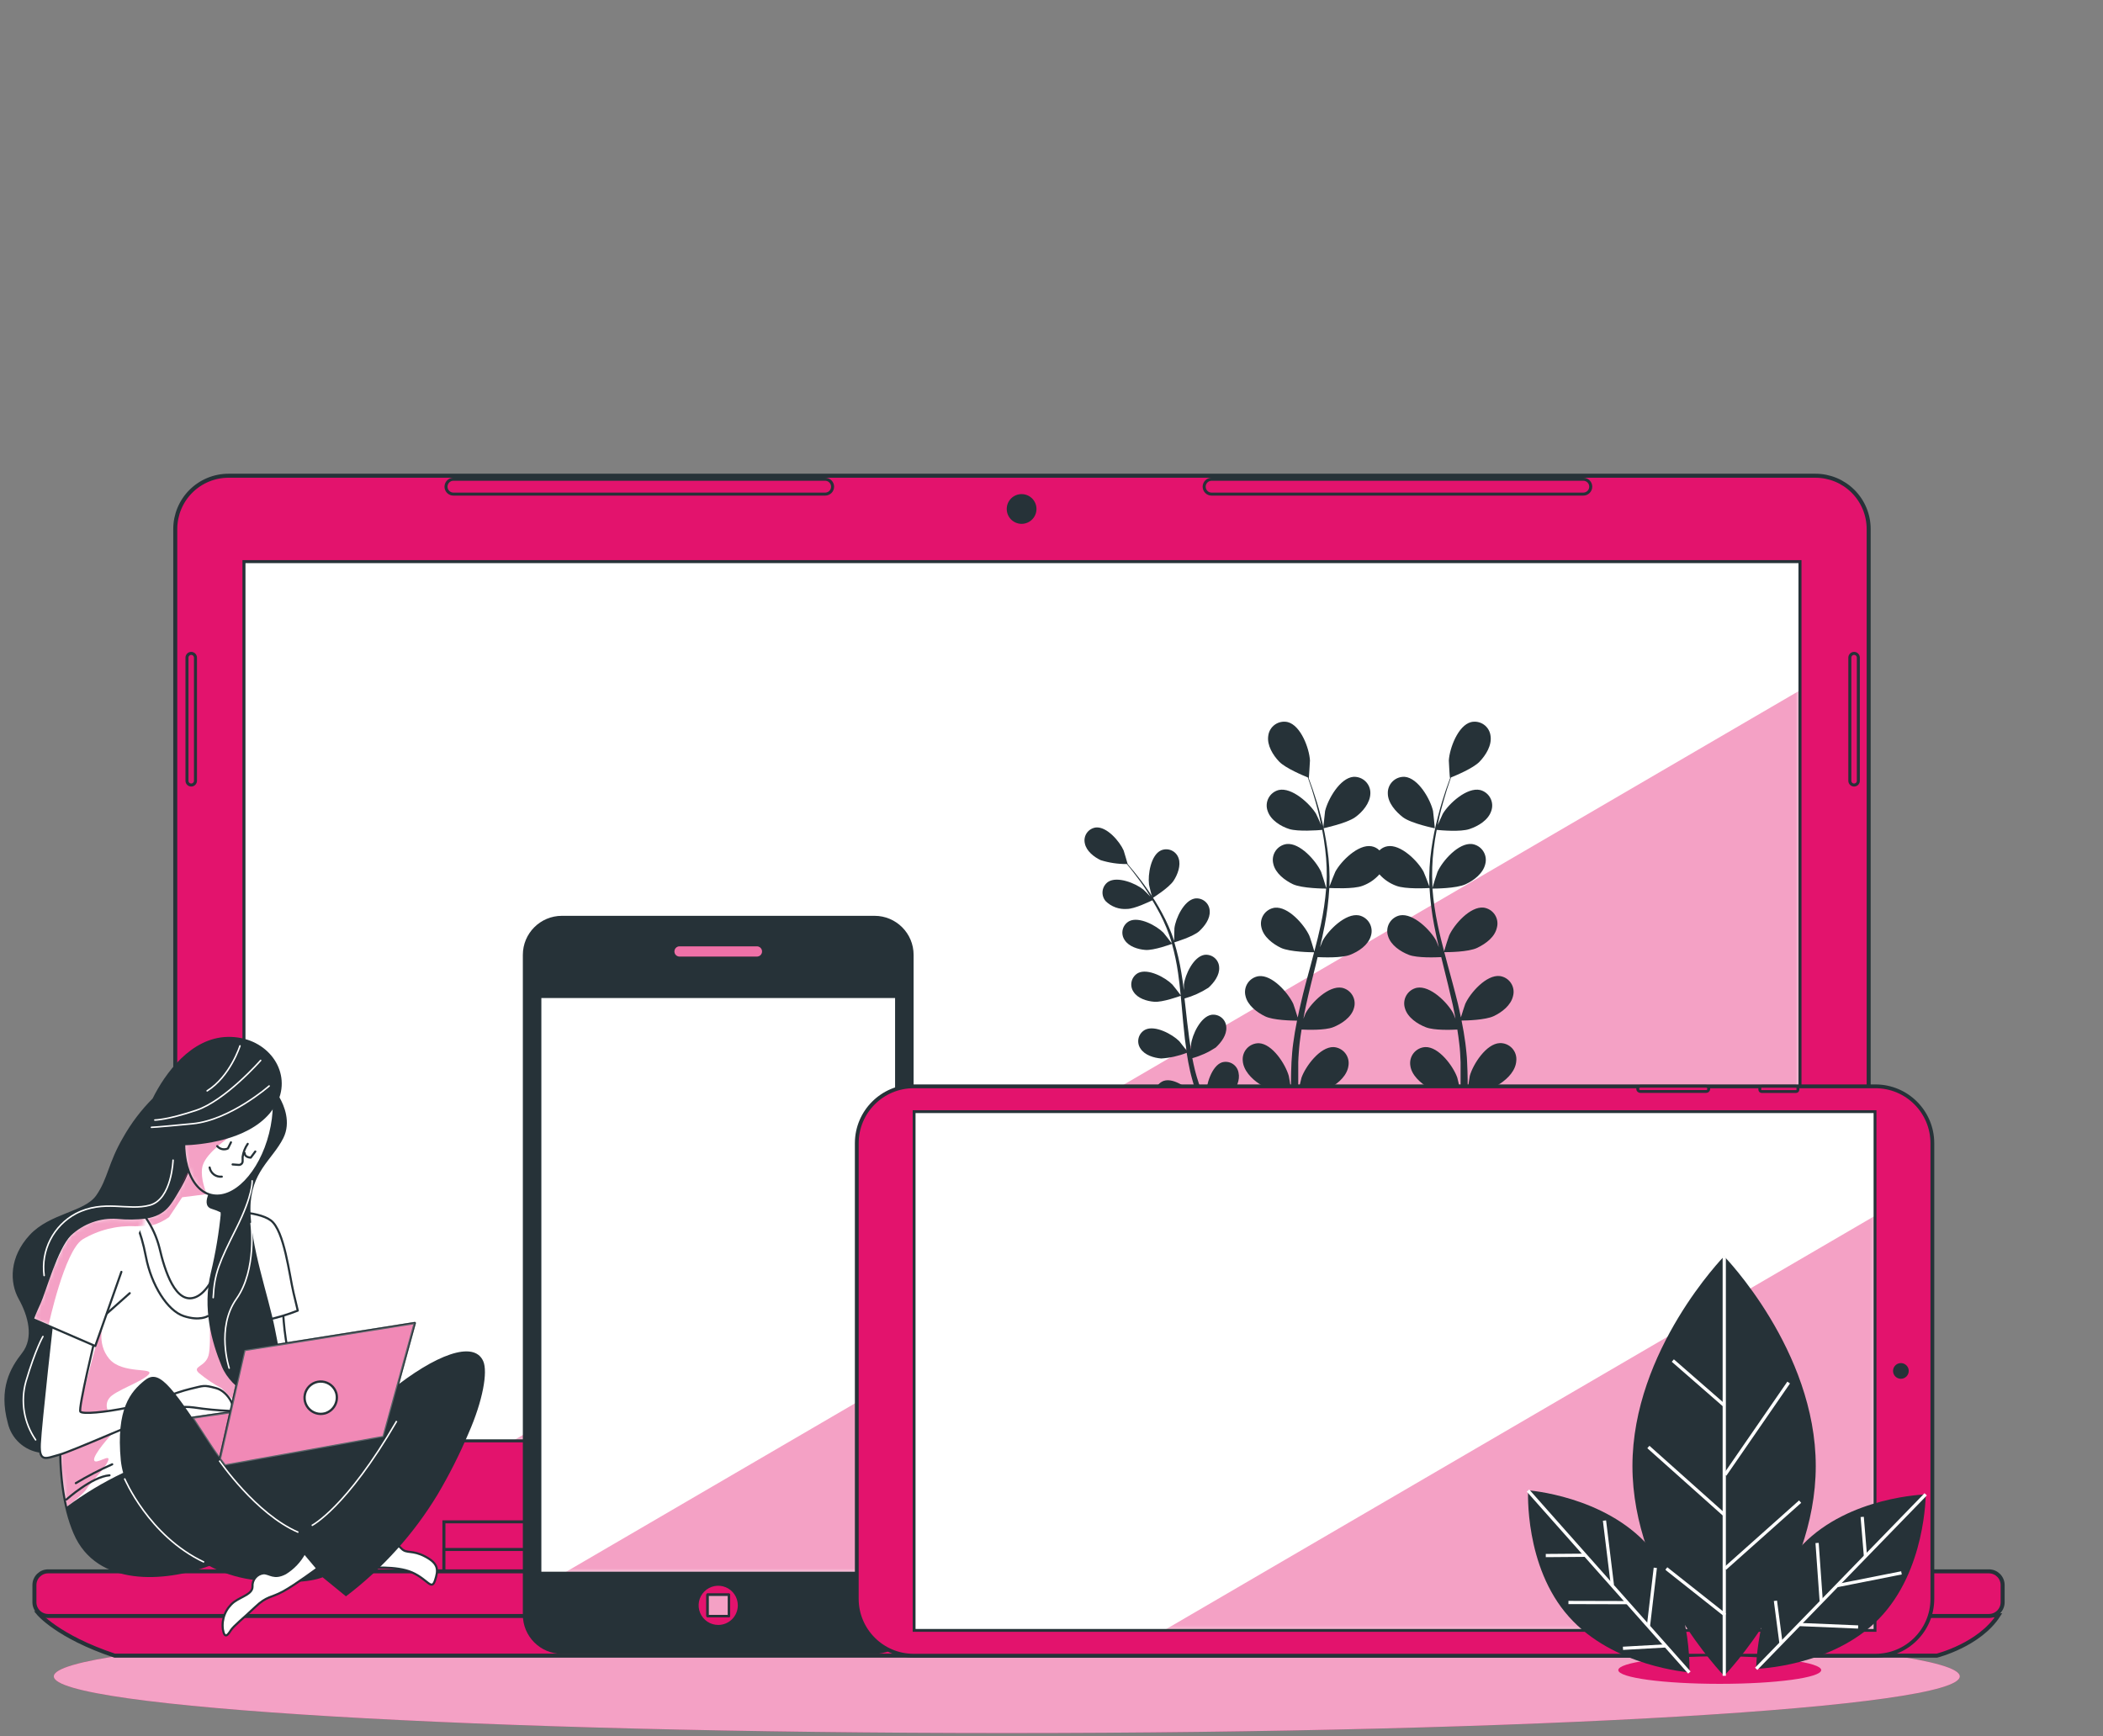 <svg width="482" height="398" viewBox="0 0 482 398" fill="none" xmlns="http://www.w3.org/2000/svg">
<rect x="0" y="0" width="482" height="398" fill="#808080" stroke="none"/>
<path d="M230.752 397.259C351.381 397.259 449.17 391.443 449.17 384.269C449.17 377.095 351.381 371.28 230.752 371.28C110.124 371.28 12.335 377.095 12.335 384.269C12.335 391.443 110.124 397.259 230.752 397.259Z" fill="#E3136D"/>
<path opacity="0.6" d="M230.752 397.259C351.381 397.259 449.17 391.443 449.17 384.269C449.17 377.095 351.381 371.28 230.752 371.28C110.124 371.28 12.335 377.095 12.335 384.269C12.335 391.443 110.124 397.259 230.752 397.259Z" fill="white"/>
<path d="M52.366 109.05H416.084C419.321 109.05 422.426 110.336 424.716 112.626C427.005 114.915 428.291 118.02 428.291 121.258V360.974H40.17V121.258C40.17 118.022 41.455 114.919 43.741 112.63C46.028 110.341 49.13 109.053 52.366 109.05Z" fill="#E3136D" stroke="#263238" stroke-width="0.921" stroke-miterlimit="10"/>
<path d="M412.548 128.739H55.914V330.28H412.548V128.739Z" fill="white"/>
<mask id="mask0_1_9698" style="mask-type:luminance" maskUnits="userSpaceOnUse" x="55" y="128" width="358" height="203">
<path d="M412.548 128.739H55.914V330.28H412.548V128.739Z" fill="white"/>
</mask>
<g mask="url(#mask0_1_9698)">
<g style="mix-blend-mode:multiply" opacity="0.4">
<path d="M412.548 330.281V158.242L117.547 330.281H412.548Z" fill="#E3136D"/>
</g>
</g>
<path d="M412.548 128.739H55.914V330.28H412.548V128.739Z" stroke="#263238" stroke-width="0.69" stroke-miterlimit="10"/>
<path d="M368.478 348.849H101.744V361.99H368.478V348.849Z" fill="#E3136D" stroke="#263238" stroke-width="0.692" stroke-miterlimit="10"/>
<path d="M368.478 355.186H101.744V362.001H368.478V355.186Z" fill="#E3136D" stroke="#263238" stroke-width="0.692" stroke-miterlimit="10"/>
<path d="M8.775 369.786C8.775 369.786 13.164 375.143 26.282 379.519H443.93C443.93 379.519 453.663 377.08 458.051 370.264L8.775 369.786Z" fill="#E3136D" stroke="#263238" stroke-width="0.921" stroke-miterlimit="10"/>
<path d="M455.846 360.193H11.04C9.299 360.193 7.889 361.603 7.889 363.344V367.277C7.889 369.017 9.299 370.428 11.04 370.428H455.846C457.586 370.428 458.997 369.017 458.997 367.277V363.344C458.997 361.603 457.586 360.193 455.846 360.193Z" fill="#E3136D" stroke="#263238" stroke-width="0.921" stroke-miterlimit="10"/>
<path d="M234.149 120.079C236.031 120.079 237.557 118.553 237.557 116.671C237.557 114.789 236.031 113.263 234.149 113.263C232.267 113.263 230.741 114.789 230.741 116.671C230.741 118.553 232.267 120.079 234.149 120.079Z" fill="#263238"/>
<path d="M189.123 113.263H103.927C103.703 113.263 103.481 113.219 103.275 113.134C103.068 113.048 102.88 112.922 102.722 112.764C102.564 112.606 102.438 112.418 102.352 112.211C102.267 112.005 102.223 111.783 102.223 111.559C102.223 111.336 102.267 111.114 102.352 110.907C102.438 110.701 102.564 110.513 102.722 110.355C102.88 110.196 103.068 110.071 103.275 109.985C103.481 109.9 103.703 109.855 103.927 109.855H189.123C189.574 109.859 190.005 110.039 190.324 110.358C190.643 110.677 190.824 111.108 190.827 111.559C190.827 112.011 190.647 112.445 190.328 112.764C190.008 113.084 189.575 113.263 189.123 113.263Z" fill="#E3136D" stroke="#263238" stroke-width="0.692" stroke-miterlimit="10"/>
<path d="M362.888 113.263H277.692C277.24 113.263 276.807 113.084 276.487 112.764C276.168 112.445 275.988 112.011 275.988 111.559C275.991 111.108 276.172 110.677 276.491 110.358C276.81 110.039 277.241 109.859 277.692 109.855H362.888C363.34 109.855 363.774 110.035 364.093 110.355C364.413 110.674 364.592 111.107 364.592 111.559C364.592 112.011 364.413 112.445 364.093 112.764C363.774 113.084 363.34 113.263 362.888 113.263Z" fill="#E3136D" stroke="#263238" stroke-width="0.692" stroke-miterlimit="10"/>
<path d="M424.954 179.95C424.696 179.95 424.448 179.848 424.265 179.667C424.081 179.486 423.977 179.239 423.974 178.981V150.75C423.977 150.491 424.081 150.243 424.264 150.06C424.447 149.877 424.695 149.773 424.954 149.77C425.212 149.773 425.458 149.877 425.64 150.061C425.821 150.244 425.923 150.492 425.923 150.75V178.981C425.923 179.238 425.821 179.485 425.639 179.666C425.457 179.848 425.211 179.95 424.954 179.95Z" fill="#E3136D" stroke="#263238" stroke-width="0.692" stroke-miterlimit="10"/>
<path d="M43.823 179.95C43.696 179.95 43.57 179.925 43.453 179.876C43.335 179.828 43.228 179.756 43.138 179.666C43.048 179.576 42.977 179.47 42.928 179.352C42.88 179.235 42.855 179.109 42.855 178.981V150.75C42.855 150.492 42.956 150.244 43.138 150.061C43.319 149.877 43.565 149.773 43.823 149.77C44.082 149.773 44.33 149.877 44.513 150.06C44.696 150.243 44.8 150.491 44.803 150.75V178.981C44.8 179.239 44.696 179.486 44.512 179.667C44.329 179.848 44.081 179.95 43.823 179.95Z" fill="#E3136D" stroke="#263238" stroke-width="0.692" stroke-miterlimit="10"/>
<path d="M310.58 187.349C312.237 186.182 314.022 184.104 314.081 181.91C314.103 181.396 314.017 180.883 313.829 180.404C313.64 179.926 313.354 179.491 312.988 179.13C312.622 178.768 312.184 178.487 311.703 178.305C311.222 178.122 310.708 178.043 310.194 178.071C307.102 178.351 304.359 183.206 303.706 185.902C303.706 186.135 303.239 189.881 303.297 189.87C303.355 189.858 308.619 188.738 310.58 187.349Z" fill="#263238"/>
<path d="M283.865 245.866C283.791 245.45 283.63 245.054 283.391 244.705C283.153 244.355 282.843 244.061 282.483 243.84C282.122 243.619 281.718 243.478 281.299 243.425C280.879 243.372 280.453 243.408 280.049 243.532C277.715 244.337 276.396 248.714 276.431 250.978C276.431 251.118 276.653 252.822 276.781 253.685C276.513 253.02 276.256 252.343 275.988 251.643C275.602 250.628 275.229 249.554 274.821 248.504L274.295 246.835C274.109 246.275 273.992 245.668 273.84 245.154C273.63 244.314 273.455 243.439 273.28 242.563C275.177 242.037 276.98 241.218 278.625 240.136C279.897 238.969 281.193 237.253 281.064 235.467C281.049 235.048 280.946 234.636 280.761 234.259C280.576 233.882 280.313 233.549 279.991 233.28C279.668 233.011 279.292 232.814 278.888 232.7C278.484 232.586 278.06 232.559 277.645 232.62C275.159 233.063 273.245 237.195 272.977 239.435C272.977 239.505 272.977 239.984 272.977 240.603C272.837 239.739 272.685 238.887 272.568 238.012C272.218 235.537 271.95 233.005 271.669 230.472C271.611 229.936 271.541 229.41 271.483 228.885C273.433 228.338 275.29 227.5 276.991 226.399C278.263 225.232 279.559 223.517 279.43 221.731C279.413 221.312 279.309 220.901 279.123 220.525C278.938 220.149 278.675 219.816 278.353 219.548C278.031 219.28 277.656 219.082 277.252 218.967C276.849 218.853 276.426 218.824 276.011 218.883C273.525 219.327 271.611 223.458 271.343 225.699C271.343 225.781 271.343 226.353 271.343 226.983C271.168 225.617 270.981 224.24 270.747 222.886C270.366 220.562 269.832 218.266 269.149 216.012C269.464 215.919 273.397 214.729 274.832 213.48C276.093 212.313 277.4 210.597 277.26 208.811C277.245 208.392 277.141 207.98 276.956 207.603C276.771 207.226 276.509 206.893 276.186 206.624C275.863 206.355 275.488 206.158 275.083 206.044C274.679 205.93 274.256 205.903 273.84 205.964C271.354 206.407 269.44 210.539 269.172 212.78C269.172 212.931 269.102 215.009 269.114 215.744C269.108 215.717 269.108 215.689 269.114 215.662C268.38 213.469 267.455 211.344 266.348 209.313C265.372 207.492 264.288 205.731 263.103 204.038C262.018 202.451 260.932 201.074 259.952 199.86C259.427 199.206 258.925 198.611 258.458 198.074C258.458 198.074 257.618 195.145 257.536 194.958C256.638 192.893 253.685 189.426 251.164 189.683C250.748 189.735 250.348 189.875 249.99 190.093C249.632 190.31 249.324 190.601 249.086 190.946C248.848 191.29 248.686 191.682 248.609 192.094C248.533 192.505 248.545 192.929 248.643 193.336C248.993 195.087 250.72 196.429 252.249 197.164C254.194 197.776 256.222 198.079 258.26 198.063C258.738 198.646 259.24 199.23 259.777 199.953C260.722 201.191 261.784 202.591 262.823 204.19C263.103 204.622 263.383 205.089 263.663 205.532C263.033 204.878 262.158 203.98 262.053 203.91C260.302 202.486 256.089 200.77 253.977 202.147C253.631 202.387 253.34 202.697 253.122 203.056C252.904 203.416 252.765 203.817 252.712 204.234C252.659 204.651 252.694 205.075 252.816 205.477C252.937 205.88 253.142 206.252 253.416 206.571C254.053 207.199 254.817 207.683 255.656 207.991C256.496 208.299 257.391 208.424 258.283 208.356C260.034 208.356 263.348 206.722 264.118 206.372C264.737 207.376 265.286 208.426 265.904 209.558C266.954 211.586 267.821 213.703 268.495 215.884C268.495 216.012 268.495 216.152 268.588 216.281C268.332 215.896 266.779 213.947 266.651 213.795C265.064 212.184 261.061 210.014 258.808 211.157C258.438 211.357 258.115 211.632 257.859 211.965C257.602 212.298 257.419 212.681 257.321 213.09C257.223 213.499 257.212 213.923 257.29 214.336C257.367 214.749 257.53 215.142 257.77 215.487C258.727 216.981 260.827 217.623 262.508 217.751C264.445 217.903 268.46 216.421 268.612 216.362C269.222 218.559 269.69 220.793 270.012 223.05C270.257 224.719 270.444 226.411 270.607 228.127C270.269 227.636 268.81 225.792 268.693 225.676C267.106 224.065 263.103 221.906 260.851 223.038C260.481 223.238 260.157 223.513 259.901 223.846C259.645 224.179 259.462 224.562 259.364 224.971C259.265 225.379 259.255 225.804 259.332 226.217C259.409 226.63 259.573 227.022 259.812 227.368C260.769 228.873 262.87 229.504 264.55 229.632C266.441 229.784 270.292 228.383 270.619 228.267C270.701 229.037 270.771 229.819 270.841 230.601C271.074 233.145 271.284 235.689 271.576 238.198C271.681 239.062 271.81 239.914 271.938 240.766C271.401 240.054 270.386 238.782 270.292 238.677C268.705 237.078 264.702 234.907 262.45 236.051C262.079 236.248 261.755 236.522 261.497 236.853C261.24 237.185 261.056 237.567 260.956 237.975C260.857 238.382 260.845 238.807 260.922 239.219C260.998 239.632 261.161 240.024 261.399 240.369C262.368 241.875 264.469 242.505 266.149 242.633C268.149 242.505 270.118 242.068 271.985 241.338C272.206 242.762 272.451 244.162 272.767 245.528C272.918 246.123 273.035 246.695 273.21 247.278C273.385 247.862 273.525 248.445 273.688 248.959C274.062 250.126 274.4 251.141 274.774 252.192C274.961 252.717 275.147 253.207 275.334 253.72C274.902 252.915 274.167 251.655 274.097 251.55C272.778 249.729 269.149 246.975 266.744 247.757C266.349 247.898 265.988 248.121 265.685 248.411C265.382 248.702 265.143 249.053 264.984 249.441C264.826 249.83 264.751 250.248 264.765 250.667C264.778 251.087 264.88 251.499 265.064 251.876C265.787 253.51 267.771 254.456 269.405 254.841C271.039 255.226 275.112 254.502 275.579 254.409C276.046 255.658 276.513 256.872 276.956 258.004C278.392 261.575 279.711 264.492 280.668 266.523C281.625 268.554 282.22 269.698 282.22 269.698C282.331 269.896 282.515 270.044 282.732 270.109C282.95 270.174 283.185 270.152 283.387 270.048C283.583 269.935 283.729 269.751 283.794 269.534C283.859 269.317 283.839 269.083 283.737 268.881C283.737 268.881 283.142 267.784 282.15 265.788C281.158 263.792 279.816 260.945 278.298 257.443C277.867 256.428 277.423 255.354 276.98 254.246C277.435 254.024 280.994 252.308 282.185 250.884C283.375 249.461 284.262 247.605 283.865 245.866Z" fill="#263238"/>
<path d="M264.119 205.882C264.119 205.882 267.889 203.548 268.974 201.902C269.908 200.49 270.689 198.401 270.141 196.767C270.014 196.368 269.805 195.999 269.526 195.686C269.248 195.372 268.907 195.121 268.525 194.948C268.143 194.775 267.729 194.685 267.309 194.683C266.89 194.68 266.475 194.766 266.091 194.935C263.757 196.009 263.057 200.502 263.349 202.743C263.349 202.929 264.119 205.905 264.119 205.882Z" fill="#263238"/>
<path d="M321.562 187.349C323.511 188.796 328.856 189.87 328.856 189.87C328.856 189.87 328.506 186.135 328.448 185.902C327.829 183.206 325.063 178.351 321.97 178.071C321.456 178.041 320.941 178.119 320.459 178.301C319.977 178.483 319.539 178.764 319.173 179.126C318.806 179.488 318.52 179.923 318.332 180.403C318.145 180.882 318.06 181.396 318.084 181.911C318.107 184.046 319.893 186.065 321.562 187.349Z" fill="#263238"/>
<path d="M343.736 239.109C340.643 239.237 337.621 243.94 336.874 246.613C336.874 246.765 336.547 248.527 336.384 249.647C336.384 248.97 336.384 248.329 336.384 247.64C336.384 246.275 336.314 244.909 336.255 243.45C336.255 242.75 336.162 242.038 336.104 241.314C336.045 240.591 335.94 239.844 335.858 239.109C335.637 237.393 335.333 235.678 334.983 233.939C336.15 233.939 340.422 233.81 342.301 232.947C344.18 232.083 346.327 230.449 346.794 228.278C346.924 227.779 346.947 227.258 346.861 226.749C346.775 226.241 346.583 225.756 346.296 225.327C346.009 224.898 345.635 224.535 345.198 224.261C344.761 223.987 344.271 223.809 343.76 223.738C340.678 223.377 336.979 227.578 335.835 230.111C335.765 230.262 335.147 232.165 334.831 233.215C334.61 232.176 334.4 231.138 334.155 230.099C333.419 227.088 332.579 224.065 331.762 221.042C331.505 220.12 331.272 219.187 331.027 218.265C331.692 218.265 336.547 218.265 338.601 217.261C340.655 216.257 342.628 214.764 343.094 212.593C343.223 212.094 343.244 211.573 343.157 211.065C343.071 210.557 342.878 210.073 342.592 209.645C342.305 209.216 341.932 208.853 341.496 208.579C341.059 208.305 340.57 208.125 340.06 208.053C336.979 207.703 333.291 211.904 332.147 214.425C332.054 214.612 331.167 217.354 330.98 218.066C330.443 216.024 329.93 213.993 329.51 211.963C328.928 209.234 328.526 206.47 328.308 203.688C328.669 203.688 333.804 203.688 335.929 202.684C337.807 201.821 339.955 200.187 340.433 198.016C340.56 197.516 340.579 196.995 340.491 196.487C340.403 195.979 340.209 195.496 339.922 195.067C339.635 194.639 339.261 194.276 338.824 194.002C338.387 193.728 337.898 193.549 337.387 193.476C334.306 193.126 330.618 197.328 329.475 199.848C329.381 200.047 328.436 202.999 328.308 203.536C328.308 203.385 328.308 203.21 328.308 203.046C328.151 200.246 328.245 197.438 328.588 194.655C328.763 193.114 329.008 191.644 329.288 190.232C330.292 190.337 334.75 190.734 336.792 190.045C338.835 189.356 341.075 188.014 341.776 185.937C341.955 185.455 342.032 184.94 342.001 184.426C341.969 183.913 341.83 183.411 341.592 182.955C341.355 182.498 341.024 182.097 340.621 181.776C340.218 181.455 339.753 181.223 339.255 181.094C336.22 180.405 332.089 184.175 330.677 186.555C330.607 186.684 329.965 188.084 329.51 189.123C329.638 188.481 329.766 187.816 329.906 187.209C330.432 184.875 331.073 182.856 331.61 181.035C331.937 180.008 332.252 179.075 332.556 178.211C333.571 177.802 337.632 176.133 339.103 174.605C340.573 173.076 341.962 170.823 341.624 168.664C341.563 168.152 341.396 167.659 341.131 167.216C340.867 166.773 340.513 166.391 340.091 166.095C339.669 165.799 339.189 165.595 338.683 165.497C338.177 165.398 337.656 165.408 337.154 165.525C334.155 166.307 332.229 171.559 332.066 174.325C332.066 174.558 332.276 178.328 332.322 178.304H332.381C332.077 179.133 331.75 180.02 331.412 181C330.817 182.809 330.152 184.863 329.58 187.151C328.933 189.605 328.43 192.095 328.074 194.608C327.667 197.421 327.511 200.264 327.607 203.105V203.21C327.304 202.358 326.37 199.988 326.277 199.825C324.97 197.374 321.002 193.429 317.956 193.99C317.273 194.112 316.646 194.442 316.158 194.935C315.673 194.44 315.044 194.109 314.361 193.99C311.315 193.441 307.359 197.386 306.051 199.825C305.958 199.988 305.013 202.358 304.709 203.21C304.709 203.21 304.709 203.14 304.709 203.105C304.802 200.264 304.642 197.421 304.231 194.608C303.873 192.096 303.374 189.607 302.737 187.151C302.165 184.817 301.5 182.809 300.893 181C300.555 180.02 300.239 179.133 299.924 178.304H299.983C299.983 178.304 300.251 174.558 300.239 174.325C300.088 171.559 298.15 166.307 295.151 165.525C294.649 165.408 294.128 165.398 293.622 165.497C293.116 165.595 292.636 165.799 292.214 166.095C291.792 166.391 291.438 166.773 291.174 167.216C290.909 167.659 290.742 168.152 290.681 168.664C290.343 170.823 291.767 173.122 293.202 174.605C294.638 176.087 298.734 177.802 299.749 178.211C300.053 179.075 300.368 180.008 300.706 181.035C301.266 182.856 301.873 184.922 302.399 187.209C302.539 187.816 302.667 188.481 302.807 189.123C302.352 188.084 301.722 186.684 301.64 186.555C300.228 184.221 296.096 180.405 293.074 181.094C292.574 181.221 292.108 181.453 291.704 181.773C291.3 182.093 290.969 182.495 290.731 182.952C290.493 183.409 290.354 183.911 290.324 184.425C290.293 184.94 290.371 185.455 290.553 185.937C291.253 188.014 293.564 189.438 295.524 190.045C297.485 190.652 302.025 190.337 303.04 190.232C303.309 191.644 303.554 193.114 303.729 194.655C304.075 197.438 304.173 200.246 304.021 203.046C304.021 203.21 304.021 203.385 303.962 203.536C303.834 202.999 302.877 200.035 302.795 199.848C301.628 197.328 297.952 193.126 294.871 193.476C294.361 193.549 293.872 193.728 293.435 194.002C292.999 194.276 292.626 194.64 292.339 195.068C292.053 195.496 291.86 195.98 291.773 196.488C291.687 196.996 291.708 197.517 291.837 198.016C292.303 200.152 294.451 201.786 296.33 202.684C298.454 203.665 303.589 203.688 303.951 203.688C303.72 206.477 303.31 209.249 302.725 211.986C302.293 214.017 301.78 216.047 301.243 218.09C301.056 217.378 300.169 214.589 300.076 214.448C298.909 211.928 295.233 207.726 292.152 208.076C291.641 208.149 291.152 208.328 290.716 208.602C290.28 208.876 289.906 209.24 289.62 209.668C289.334 210.097 289.141 210.581 289.054 211.089C288.968 211.597 288.989 212.117 289.117 212.616C289.584 214.752 291.731 216.386 293.61 217.284C295.665 218.23 300.531 218.288 301.185 218.288C300.94 219.21 300.706 220.144 300.45 221.066C299.633 224.088 298.792 227.111 298.115 230.122C297.859 231.161 297.649 232.2 297.427 233.238C297.112 232.188 296.493 230.286 296.423 230.134C295.256 227.601 291.58 223.4 288.499 223.762C287.989 223.834 287.499 224.013 287.063 224.288C286.627 224.562 286.253 224.925 285.967 225.354C285.681 225.782 285.488 226.266 285.401 226.774C285.315 227.282 285.336 227.802 285.464 228.302C285.931 230.437 288.079 232.06 289.958 232.97C291.837 233.88 296.061 233.95 297.275 233.962C296.925 235.701 296.622 237.463 296.4 239.132C296.318 239.867 296.19 240.626 296.155 241.338C296.12 242.05 296.05 242.773 296.003 243.474C295.945 244.932 295.898 246.298 295.886 247.663C295.886 248.352 295.886 248.994 295.886 249.671C295.723 248.504 295.431 246.788 295.384 246.636C294.638 243.964 291.626 239.26 288.522 239.132C288.007 239.128 287.498 239.232 287.026 239.438C286.554 239.643 286.13 239.946 285.783 240.325C285.435 240.705 285.171 241.153 285.008 241.641C284.844 242.129 284.785 242.646 284.834 243.158C284.974 245.353 286.853 247.278 288.58 248.422C290.308 249.566 295.116 250.441 295.875 250.558C295.875 252.203 295.875 253.79 295.875 255.284C296.003 260.011 296.283 263.932 296.517 266.687C296.75 269.441 296.948 271.005 296.948 271.005C297.015 271.269 297.178 271.499 297.405 271.65C297.632 271.8 297.907 271.861 298.176 271.82C298.445 271.78 298.69 271.64 298.862 271.429C299.034 271.218 299.122 270.95 299.107 270.678C299.107 270.678 298.886 269.161 298.594 266.442C298.302 263.722 297.94 259.848 297.707 255.179C297.649 253.837 297.59 252.402 297.555 250.931C298.325 250.861 303.052 250.383 304.978 249.286C306.903 248.189 308.782 246.45 309.063 244.279C309.145 243.77 309.12 243.25 308.989 242.752C308.857 242.254 308.623 241.79 308.301 241.388C307.978 240.986 307.575 240.657 307.117 240.421C306.659 240.185 306.157 240.048 305.643 240.019C302.539 239.937 299.224 244.442 298.302 247.021C298.244 247.185 297.765 249.239 297.555 250.289C297.555 249.402 297.555 248.527 297.555 247.593C297.555 246.275 297.555 244.862 297.555 243.497C297.555 242.797 297.637 242.085 297.672 241.361C297.707 240.638 297.8 239.937 297.859 239.225C297.975 238.163 298.139 237.09 298.314 236.004C299.703 236.074 303.659 236.191 305.515 235.479C307.37 234.767 309.704 233.25 310.3 231.149C310.46 230.66 310.515 230.142 310.462 229.63C310.408 229.117 310.248 228.622 309.99 228.176C309.732 227.73 309.383 227.343 308.966 227.041C308.549 226.739 308.073 226.528 307.569 226.423C304.523 225.862 300.566 229.819 299.247 232.258L298.734 233.53C298.921 232.48 299.119 231.429 299.352 230.379C300.006 227.38 300.776 224.345 301.535 221.299L301.99 219.397C303.157 219.455 307.452 219.63 309.401 218.883C311.35 218.136 313.591 216.654 314.198 214.553C314.356 214.063 314.409 213.545 314.354 213.033C314.299 212.52 314.137 212.025 313.879 211.58C313.62 211.134 313.271 210.747 312.853 210.446C312.436 210.144 311.959 209.933 311.455 209.827C308.409 209.267 304.453 213.223 303.134 215.662C303.134 215.756 302.83 216.397 302.539 217.133C302.924 215.475 303.285 213.818 303.601 212.161C304.154 209.322 304.512 206.448 304.674 203.56C305.328 203.56 310.195 203.863 312.307 203.046C313.789 202.504 315.112 201.601 316.158 200.42C317.204 201.601 318.528 202.504 320.01 203.046C322.122 203.863 327.012 203.595 327.642 203.56C327.81 206.447 328.169 209.321 328.716 212.161C329.031 213.818 329.393 215.475 329.778 217.133C329.486 216.397 329.23 215.756 329.183 215.662C327.876 213.223 323.919 209.267 320.862 209.827C320.357 209.933 319.881 210.143 319.464 210.445C319.047 210.748 318.698 211.134 318.44 211.58C318.183 212.026 318.022 212.522 317.969 213.034C317.915 213.546 317.97 214.064 318.131 214.553C318.738 216.654 320.99 218.136 322.916 218.883C324.841 219.63 329.183 219.455 330.327 219.397C330.478 220.039 330.63 220.669 330.793 221.299C331.54 224.345 332.311 227.38 332.976 230.379C333.209 231.429 333.396 232.48 333.594 233.53C333.338 232.888 333.116 232.363 333.069 232.258C331.762 229.819 327.806 225.862 324.748 226.423C324.244 226.528 323.768 226.739 323.35 227.041C322.933 227.343 322.584 227.73 322.327 228.176C322.069 228.622 321.908 229.117 321.855 229.63C321.802 230.142 321.857 230.66 322.017 231.149C322.624 233.25 324.876 234.732 326.802 235.479C328.728 236.226 332.637 236.074 334.015 236.004C334.178 237.09 334.353 238.163 334.458 239.225C334.528 239.937 334.633 240.626 334.656 241.361C334.68 242.096 334.726 242.797 334.761 243.497C334.761 244.862 334.761 246.275 334.761 247.593C334.761 248.527 334.761 249.402 334.761 250.289C334.54 249.239 334.061 247.185 334.003 247.021C333.081 244.407 329.766 239.902 326.662 240.019C326.148 240.048 325.646 240.185 325.188 240.421C324.73 240.657 324.327 240.986 324.004 241.388C323.682 241.79 323.447 242.254 323.316 242.752C323.185 243.25 323.16 243.77 323.242 244.279C323.523 246.45 325.577 248.259 327.327 249.286C329.078 250.313 333.979 250.861 334.75 250.931C334.75 252.402 334.668 253.837 334.598 255.179C334.376 259.848 334.015 263.734 333.723 266.442C333.431 269.149 333.198 270.678 333.198 270.678C333.183 270.95 333.271 271.218 333.443 271.429C333.615 271.64 333.86 271.78 334.129 271.82C334.398 271.861 334.673 271.8 334.9 271.65C335.127 271.499 335.29 271.269 335.357 271.005C335.357 271.005 335.555 269.429 335.8 266.687C336.045 263.944 336.314 260.011 336.43 255.284C336.43 253.79 336.489 252.203 336.489 250.558C337.247 250.441 341.927 249.659 343.795 248.422C345.662 247.185 347.401 245.353 347.529 243.158C347.583 242.635 347.524 242.107 347.356 241.608C347.188 241.11 346.915 240.653 346.555 240.269C346.196 239.886 345.758 239.583 345.272 239.383C344.785 239.183 344.262 239.089 343.736 239.109Z" fill="#263238"/>
<path d="M64.771 298.489C64.771 298.489 64.969 306.414 66.312 310.662C67.287 313.569 68.457 316.408 69.813 319.158C69.813 319.158 64.794 321.866 62.472 322.064C60.149 322.263 57.068 311.817 57.068 304.675C57.068 297.532 59.753 295.397 64.771 298.489Z" fill="white" stroke="#263238" stroke-width="0.485" stroke-linecap="round" stroke-linejoin="round"/>
<path d="M50.778 277.727C50.778 277.727 58.947 277.424 62.064 279.746C65.18 282.069 66.312 292.304 67.28 296.365L68.249 300.427C65.976 301.323 63.634 302.034 61.247 302.551C60.337 302.618 59.432 302.747 58.539 302.936C58.539 302.936 56.077 288.885 53.182 284.776C51.719 282.663 50.104 280.658 48.35 278.778C48.35 278.778 47.043 277.214 50.778 277.727Z" fill="white" stroke="#263238" stroke-width="0.485" stroke-linecap="round" stroke-linejoin="round"/>
<path d="M44.102 265.251C43.427 267.837 42.386 270.313 41.01 272.604C38.675 276.467 37.718 279.163 30.576 279.361C23.433 279.56 19.757 285.383 16.699 302.738C13.642 320.092 11.868 339.255 17.084 351.428C22.301 363.6 37.707 362.41 47.767 358.769C57.827 355.127 60.138 343.702 60.325 331.343C60.511 318.983 60.523 299.458 58.586 289.596C56.648 279.735 51.058 277.622 48.537 276.852C46.016 276.082 49.319 271.437 49.319 271.437L44.102 265.251Z" fill="white"/>
<mask id="mask1_1_9698" style="mask-type:luminance" maskUnits="userSpaceOnUse" x="13" y="265" width="48" height="97">
<path d="M44.102 265.251C43.427 267.837 42.386 270.313 41.01 272.604C38.675 276.467 37.718 279.163 30.576 279.361C23.433 279.56 19.757 285.383 16.699 302.738C13.642 320.092 11.868 339.255 17.084 351.428C22.301 363.6 37.707 362.41 47.767 358.769C57.827 355.127 60.138 343.702 60.325 331.343C60.511 318.983 60.523 299.458 58.586 289.596C56.648 279.735 51.058 277.622 48.537 276.852C46.016 276.082 49.319 271.437 49.319 271.437L44.102 265.251Z" fill="white"/>
</mask>
<g mask="url(#mask1_1_9698)">
<g style="mix-blend-mode:multiply" opacity="0.4">
<path d="M23.701 303.169C23.701 303.169 21.997 307.838 25.02 311.467C28.043 315.097 35.524 313.358 34.077 315.05C32.629 316.743 26.152 318.832 25.02 320.524C24.688 320.95 24.493 321.467 24.46 322.006C24.427 322.546 24.557 323.082 24.833 323.547C24.833 323.547 18.881 324.609 18.461 323.605C18.041 322.601 21.962 308.538 21.962 308.538L23.701 303.169Z" fill="#E3136D"/>
</g>
<g style="mix-blend-mode:multiply" opacity="0.4">
<path d="M25.522 328.833C25.522 328.833 21.379 333.362 21.566 334.669C21.753 335.976 25.522 332.977 24.775 334.856C24.028 336.735 20.807 339.769 19.862 341.274C18.917 342.78 15.194 345.453 15.194 345.453L13.863 335.241L13.606 333.455L25.522 328.833Z" fill="#E3136D"/>
</g>
</g>
<path d="M44.102 265.251C43.427 267.837 42.386 270.313 41.01 272.604C38.675 276.467 37.718 279.163 30.576 279.361C23.433 279.56 19.757 285.383 16.699 302.738C13.642 320.092 11.868 339.255 17.084 351.428C22.301 363.6 37.707 362.41 47.767 358.769C57.827 355.127 60.138 343.702 60.325 331.343C60.511 318.983 60.523 299.458 58.586 289.596C56.648 279.735 51.058 277.622 48.537 276.852C46.016 276.082 49.319 271.437 49.319 271.437L44.102 265.251Z" stroke="#263238" stroke-width="0.485" stroke-linecap="round" stroke-linejoin="round"/>
<path d="M50.778 277.727C50.056 277.376 49.306 277.083 48.537 276.852C46.028 276.082 49.319 271.437 49.319 271.437L44.102 265.251C43.428 267.837 42.386 270.313 41.01 272.604C39.037 275.883 38.034 278.322 33.389 279.104C34.862 281.227 35.938 283.6 36.563 286.107C37.73 291.137 40.228 299.248 44.873 297.322C49.284 295.49 52.634 284.905 50.778 277.727Z" fill="white"/>
<mask id="mask2_1_9698" style="mask-type:luminance" maskUnits="userSpaceOnUse" x="33" y="265" width="19" height="33">
<path d="M50.778 277.727C50.056 277.376 49.306 277.083 48.537 276.852C46.028 276.082 49.319 271.437 49.319 271.437L44.102 265.251C43.428 267.837 42.386 270.313 41.01 272.604C39.037 275.883 38.034 278.322 33.389 279.104C34.862 281.227 35.938 283.6 36.563 286.107C37.73 291.137 40.228 299.248 44.873 297.322C49.284 295.49 52.634 284.905 50.778 277.727Z" fill="white"/>
</mask>
<g mask="url(#mask2_1_9698)">
<g style="mix-blend-mode:multiply" opacity="0.4">
<path d="M38.733 279.011C37.51 279.88 36.143 280.528 34.695 280.925L33.528 278.929C33.528 278.929 38.348 279.525 43.168 268.426C44.217 270.481 45.698 272.285 47.51 273.713L41.756 274.448" fill="#E3136D"/>
</g>
</g>
<path d="M50.778 277.727C50.056 277.376 49.306 277.083 48.537 276.852C46.028 276.082 49.319 271.437 49.319 271.437L44.102 265.251C43.428 267.837 42.386 270.313 41.01 272.604C39.037 275.883 38.034 278.322 33.389 279.104C34.862 281.227 35.938 283.6 36.563 286.107C37.73 291.137 40.228 299.248 44.873 297.322C49.284 295.49 52.634 284.905 50.778 277.727Z" stroke="#263238" stroke-width="0.485" stroke-linecap="round" stroke-linejoin="round"/>
<path d="M24.181 301.372L29.736 296.435" stroke="#263238" stroke-width="0.485" stroke-linecap="round" stroke-linejoin="round"/>
<path d="M30.576 279.361C30.576 279.361 32.21 281.602 33.447 288.091C34.684 294.58 38.384 300.45 42.095 301.675C45.806 302.901 47.65 301.675 47.65 301.675" stroke="#263238" stroke-width="0.485" stroke-linecap="round" stroke-linejoin="round"/>
<path d="M12.218 300.812C12.218 300.812 9.324 326.488 9.126 330.946C8.927 335.404 10.666 334.237 13.572 333.467C16.478 332.696 33.086 325.297 36.914 323.99C40.742 322.683 41.36 322.251 44.453 322.636C47.16 323.042 49.887 323.303 52.623 323.418C54.56 323.418 52.424 318.972 49.53 318.201C46.635 317.431 46.822 317.618 43.543 318.388C40.263 319.158 35.035 321.481 29.433 322.636C23.831 323.792 18.999 324.188 18.427 323.605C17.855 323.021 21.928 306.216 21.928 306.216L12.218 300.812Z" fill="white" stroke="#263238" stroke-width="0.485" stroke-linecap="round" stroke-linejoin="round"/>
<path d="M33.389 279.104C31.234 279.361 29.058 279.381 26.9 279.163C24.925 279.022 22.943 279.295 21.08 279.964C19.218 280.634 17.515 281.684 16.081 283.049C12.988 286.13 10.246 296.179 9.079 298.699C7.912 301.22 7.538 302.364 7.538 302.364L21.835 308.549L27.822 291.545" fill="white"/>
<mask id="mask3_1_9698" style="mask-type:luminance" maskUnits="userSpaceOnUse" x="7" y="279" width="27" height="30">
<path d="M33.389 279.104C31.234 279.361 29.058 279.381 26.9 279.163C24.925 279.022 22.943 279.295 21.08 279.964C19.218 280.634 17.515 281.684 16.081 283.049C12.988 286.13 10.246 296.179 9.079 298.699C7.912 301.22 7.538 302.364 7.538 302.364L21.835 308.549L27.822 291.545" fill="white"/>
</mask>
<g mask="url(#mask3_1_9698)">
<g style="mix-blend-mode:multiply" opacity="0.4">
<path d="M33.237 278.976C30.427 279.278 27.602 279.415 24.776 279.384C23.069 279.409 21.388 279.811 19.855 280.562C18.322 281.312 16.973 282.393 15.906 283.726C13.257 286.749 7.83 302.247 7.83 302.247L11.156 303.671C11.156 303.671 14.774 286.749 18.917 284.111C22.56 281.94 26.761 280.888 30.997 281.088C32.163 281.088 33.471 281.007 34.299 280.925L33.237 278.976Z" fill="#E3136D"/>
</g>
</g>
<path d="M33.389 279.104C31.234 279.361 29.058 279.381 26.9 279.163C24.925 279.022 22.943 279.295 21.08 279.964C19.218 280.634 17.515 281.684 16.081 283.049C12.988 286.13 10.246 296.179 9.079 298.699C7.912 301.22 7.538 302.364 7.538 302.364L21.835 308.549L27.822 291.545" stroke="#263238" stroke-width="0.485" stroke-linecap="round" stroke-linejoin="round"/>
<path d="M15.218 343.737C15.218 343.737 21.053 338.485 25.103 338.182" stroke="#263238" stroke-width="0.485" stroke-linecap="round" stroke-linejoin="round"/>
<path d="M25.721 335.661C22.853 336.925 20.066 338.367 17.377 339.979" stroke="#263238" stroke-width="0.485" stroke-linecap="round" stroke-linejoin="round"/>
<path d="M61.903 259.87C64.183 250.813 61.816 242.409 56.615 241.1C51.415 239.791 45.351 246.072 43.071 255.129C40.791 264.186 43.158 272.589 48.359 273.899C53.559 275.208 59.623 268.927 61.903 259.87Z" fill="white"/>
<mask id="mask4_1_9698" style="mask-type:luminance" maskUnits="userSpaceOnUse" x="42" y="240" width="21" height="35">
<path d="M61.903 259.87C64.183 250.813 61.816 242.409 56.615 241.1C51.415 239.791 45.351 246.072 43.071 255.129C40.791 264.186 43.158 272.589 48.359 273.899C53.559 275.208 59.623 268.927 61.903 259.87Z" fill="white"/>
</mask>
<g mask="url(#mask4_1_9698)">
<g style="mix-blend-mode:multiply" opacity="0.4">
<path d="M47.371 273.549C46.717 272.242 45.853 269.103 46.472 267.119C47.417 264.108 52.506 260.723 52.506 260.723C52.506 260.723 50.172 261.283 47.837 261.645C45.503 262.007 42.27 262.532 42.27 262.532L43.076 268.181C44.161 270.725 45.48 272.802 47.371 273.549Z" fill="#E3136D"/>
</g>
</g>
<path d="M61.903 259.87C64.183 250.813 61.816 242.409 56.615 241.1C51.415 239.791 45.351 246.072 43.071 255.129C40.791 264.186 43.158 272.589 48.359 273.899C53.559 275.208 59.623 268.927 61.903 259.87Z" stroke="#263238" stroke-width="0.485" stroke-linecap="round" stroke-linejoin="round"/>
<g style="mix-blend-mode:multiply" opacity="0.4">
<path d="M43.145 268.682C42.258 270.433 39.504 275.895 36.656 277.692C35.852 278.21 34.975 278.604 34.054 278.859" fill="#E3136D"/>
</g>
<g style="mix-blend-mode:multiply" opacity="0.4">
<path d="M47.79 297.322C47.79 297.322 48.549 308.071 47.79 310.72C47.032 313.369 44.02 313.171 45.526 314.677C47.166 316.042 48.937 317.242 50.813 318.26L53.45 320.909L54.046 316.894C54.046 316.894 52.155 317.466 50.264 310.86C49.058 306.426 48.23 301.897 47.79 297.322Z" fill="#E3136D"/>
</g>
<path d="M56.777 262.205C56.163 263.094 55.764 264.112 55.61 265.181C55.61 265.531 55.61 265.846 55.61 266.103C55.62 266.226 55.604 266.349 55.562 266.465C55.52 266.581 55.454 266.686 55.367 266.774C55.281 266.862 55.176 266.929 55.061 266.973C54.946 267.016 54.822 267.034 54.699 267.025L53.31 266.92" stroke="#263238" stroke-width="0.485" stroke-linecap="round" stroke-linejoin="round"/>
<path d="M50.836 269.721C50.191 269.793 49.543 269.615 49.024 269.225C48.506 268.834 48.156 268.26 48.047 267.62" stroke="#263238" stroke-width="0.485" stroke-linecap="round" stroke-linejoin="round"/>
<path d="M52.937 261.855L52.237 263.255C51.828 263.451 51.365 263.505 50.922 263.41C50.479 263.315 50.079 263.076 49.786 262.73" stroke="#263238" stroke-width="0.485" stroke-linecap="round" stroke-linejoin="round"/>
<path d="M58.515 263.956L57.477 265.356C57.477 265.356 56.076 265.356 56.076 264.306" stroke="#263238" stroke-width="0.485" stroke-linecap="round" stroke-linejoin="round"/>
<path d="M64.048 251.538C66.382 244.664 60.698 237.533 52.214 237.685C43.729 237.837 37.789 246.135 34.976 251.818C32.346 254.454 30.084 257.434 28.254 260.676C24.752 266.663 24.752 270.141 22.068 274.004C19.384 277.867 11.448 278.066 6.803 283.096C2.158 288.126 2.135 293.915 4.294 297.778C6.453 301.641 7.795 306.659 5.064 310.137C2.333 313.615 -0.34 318.306 1.784 326.184C2.184 327.943 3.111 329.538 4.442 330.756C5.772 331.974 7.443 332.757 9.23 333C9.114 332.341 9.079 331.671 9.125 331.004C9.277 327.503 11.051 311.386 11.833 304.255L7.585 302.411C7.585 302.411 7.97 301.244 9.125 298.746C10.281 296.249 12.988 286.177 16.128 283.096C17.562 281.733 19.266 280.685 21.128 280.017C22.991 279.35 24.973 279.079 26.947 279.221C29.105 279.44 31.281 279.42 33.435 279.163C34.737 279.004 35.98 278.532 37.057 277.785C38.135 277.039 39.015 276.042 39.621 274.88L39.924 274.378V274.319C40.251 273.783 40.578 273.211 40.94 272.615C41.778 271.204 42.496 269.724 43.087 268.192C42.498 266.366 42.183 264.462 42.153 262.544C45.958 262.415 56.485 261.482 61.807 255.226C62.122 254.841 62.414 254.456 62.671 254.059C62.594 256.028 62.313 257.984 61.83 259.894C60.848 264.283 58.633 268.299 55.446 271.472L54.886 271.95L54.536 272.23C54.361 272.359 54.198 272.487 54.023 272.592C53.9 272.682 53.771 272.764 53.637 272.837C53.479 272.943 53.316 273.04 53.147 273.129L52.739 273.339L52.249 273.549L51.84 273.701L51.35 273.853L50.941 273.958C50.07 274.156 49.164 274.156 48.292 273.958L47.954 273.841C47.582 274.538 47.463 275.342 47.615 276.117C47.675 276.312 47.786 276.488 47.935 276.627C48.085 276.767 48.268 276.864 48.467 276.91C49.216 277.135 49.946 277.42 50.65 277.762C50.205 282.48 49.425 287.16 48.316 291.767C46.378 299.878 48.502 307.604 50.825 313.206C53.147 318.808 60.29 322.286 62.799 319.042C65.308 315.797 64.538 312.284 62.997 304.547C61.457 296.809 57.395 285.617 57.395 277.109C57.395 268.601 62.414 265.905 64.935 260.886C66.744 257.257 65.133 253.429 64.048 251.538Z" fill="#263238"/>
<path d="M61.69 248.936C61.69 248.936 52.773 256.743 44.184 257.584C35.594 258.424 34.707 258.412 34.707 258.412" stroke="white" stroke-width="0.346" stroke-linecap="round" stroke-linejoin="round"/>
<path d="M59.741 243.077C59.741 243.077 51.653 252.285 44.966 254.514C38.279 256.743 35.489 256.743 35.489 256.743" stroke="white" stroke-width="0.346" stroke-linecap="round" stroke-linejoin="round"/>
<path d="M55.003 239.739C55.003 239.739 52.774 246.741 47.476 250.056" stroke="white" stroke-width="0.346" stroke-linecap="round" stroke-linejoin="round"/>
<path d="M39.668 265.94C39.668 265.94 39.388 274.868 34.369 276.257C29.351 277.645 23.784 274.868 17.365 278.206C14.86 279.553 12.824 281.632 11.53 284.165C10.235 286.698 9.742 289.566 10.117 292.386" stroke="white" stroke-width="0.346" stroke-linecap="round" stroke-linejoin="round"/>
<path d="M8.169 330.059C6.839 328.129 5.95 325.931 5.565 323.62C5.18 321.308 5.308 318.94 5.94 316.684C8.169 309.156 9.838 306.367 9.838 306.367" stroke="white" stroke-width="0.346" stroke-linecap="round" stroke-linejoin="round"/>
<path d="M57.547 280.435C57.547 280.435 58.936 291.032 54.197 297.719C49.459 304.406 52.529 313.615 52.529 313.615" stroke="white" stroke-width="0.346" stroke-linecap="round" stroke-linejoin="round"/>
<path d="M57.792 270.678C57.792 270.678 58.072 273.748 54.163 281.555C50.253 289.363 49.144 291.872 48.864 297.451" stroke="white" stroke-width="0.346" stroke-linecap="round" stroke-linejoin="round"/>
<path d="M84.554 359.446C84.554 359.446 90.821 358.839 94.45 360.449C98.08 362.06 98.897 364.686 99.702 362.27C100.508 359.854 100.508 358.43 97.485 356.82C94.462 355.209 93.237 356.213 92.035 354.999C91.444 354.366 90.764 353.823 90.016 353.389C90.016 353.389 86.783 352.98 86.573 354.801C86.363 356.621 83.352 357.217 83.352 357.217L84.554 359.446Z" fill="white" stroke="#263238" stroke-width="0.485" stroke-miterlimit="10"/>
<path d="M110.754 312.016C108.63 307.184 99.772 310.499 89.502 318.773C76.209 329.487 65.88 331.984 60.325 332.416V332.241C57.431 330.887 53.322 330.829 48.432 331.623C48.281 331.401 48.129 331.179 47.989 330.946C38.652 316.462 36.202 313.953 33.109 316.462C30.016 318.972 26.538 322.835 27.694 334.82C27.797 335.763 27.976 336.696 28.23 337.61C23.634 339.794 19.264 342.425 15.183 345.464C15.632 347.505 16.264 349.501 17.073 351.428C22.267 363.565 37.649 362.457 47.697 358.804C50.736 360.447 54.037 361.549 57.454 362.06C65.413 363.052 70.794 362.76 73.945 361.558L79.29 365.923C87.704 359.539 94.832 351.619 100.297 342.581C102.962 338.075 105.324 333.396 107.37 328.577C110.696 321.049 111.828 314.443 110.754 312.016Z" fill="#263238"/>
<path d="M47.965 330.899C49.078 332.639 50.294 334.311 51.607 335.906L87.891 329.393L76.465 320.244L44.102 324.982C45.211 326.686 46.507 328.67 47.965 330.899Z" fill="#E3136D" stroke="#263238" stroke-width="0.485" stroke-linecap="round" stroke-linejoin="round"/>
<path opacity="0.5" d="M47.965 330.899C49.078 332.639 50.294 334.311 51.607 335.906L87.891 329.393L76.465 320.244L44.102 324.982C45.211 326.686 46.507 328.67 47.965 330.899Z" fill="white" stroke="#263238" stroke-width="0.528" stroke-linecap="round" stroke-linejoin="round"/>
<path d="M56.041 309.46L50.393 334.4C50.789 334.925 51.198 335.439 51.56 335.941L87.891 329.393L95.068 303.274L56.041 309.46Z" fill="#E3136D" stroke="#263238" stroke-width="0.485" stroke-linecap="round" stroke-linejoin="round"/>
<path d="M74.528 323.967C73.825 324.166 73.079 324.153 72.384 323.931C71.688 323.708 71.074 323.285 70.618 322.715C70.161 322.145 69.883 321.453 69.818 320.726C69.754 319.999 69.905 319.268 70.253 318.626C70.601 317.984 71.131 317.46 71.776 317.117C72.421 316.775 73.153 316.631 73.879 316.703C74.606 316.774 75.296 317.059 75.861 317.521C76.427 317.982 76.844 318.601 77.06 319.298C77.336 320.253 77.225 321.278 76.751 322.152C76.278 323.026 75.479 323.677 74.528 323.967Z" fill="white"/>
<path opacity="0.5" d="M56.041 309.46L50.393 334.4C50.789 334.925 51.198 335.439 51.56 335.941L87.891 329.393L95.068 303.274L56.041 309.46Z" fill="white" stroke="#263238" stroke-width="0.528" stroke-linecap="round" stroke-linejoin="round"/>
<path d="M74.528 323.967C73.825 324.166 73.079 324.153 72.384 323.931C71.688 323.708 71.074 323.285 70.618 322.715C70.161 322.145 69.883 321.453 69.818 320.726C69.754 319.999 69.905 319.268 70.253 318.626C70.601 317.984 71.131 317.46 71.776 317.117C72.421 316.775 73.153 316.631 73.879 316.703C74.606 316.774 75.296 317.059 75.861 317.521C76.427 317.982 76.844 318.601 77.06 319.298C77.336 320.253 77.225 321.278 76.751 322.152C76.278 323.026 75.479 323.677 74.528 323.967Z" fill="white" stroke="#263238" stroke-width="0.528" stroke-linecap="round" stroke-linejoin="round"/>
<path d="M72.719 359.527C72.719 359.527 67.724 363.239 64.911 364.779C62.099 366.32 61.2 365.795 58.504 368.362C55.808 370.93 53.521 372.715 52.879 373.742C52.237 374.769 51.467 375.785 51.081 373.486C50.924 372.306 51.078 371.106 51.529 370.004C51.979 368.902 52.71 367.938 53.649 367.207C55.435 365.923 57.874 365.409 57.874 363.705C57.815 362.961 58.049 362.224 58.527 361.65C59.005 361.077 59.687 360.713 60.43 360.636C61.842 360.636 62.764 362.037 65.425 360.636C67.254 359.506 68.755 357.917 69.778 356.026L72.719 359.527Z" fill="white" stroke="#263238" stroke-width="0.485" stroke-miterlimit="10"/>
<path d="M28.534 338.894C28.534 338.894 34.054 352.093 46.776 358.092" stroke="white" stroke-width="0.346" stroke-miterlimit="10"/>
<path d="M71.447 349.7C71.447 349.7 79.348 345.744 90.926 325.74" stroke="white" stroke-width="0.346" stroke-miterlimit="10"/>
<path d="M50.265 334.809C50.265 334.809 58.633 347.075 68.389 351.253" stroke="white" stroke-width="0.346" stroke-miterlimit="10"/>
<path d="M200.444 209.932H128.785C123.842 209.932 119.834 213.94 119.834 218.883V370.159C119.834 375.103 123.842 379.111 128.785 379.111H200.444C205.387 379.111 209.395 375.103 209.395 370.159V218.883C209.395 213.94 205.387 209.932 200.444 209.932Z" fill="#263238"/>
<path d="M205.415 228.512H123.813V360.543H205.415V228.512Z" fill="white"/>
<mask id="mask5_1_9698" style="mask-type:luminance" maskUnits="userSpaceOnUse" x="123" y="228" width="83" height="133">
<path d="M205.415 228.512H123.813V360.543H205.415V228.512Z" fill="white"/>
</mask>
<g mask="url(#mask5_1_9698)">
<g style="mix-blend-mode:multiply" opacity="0.4">
<path d="M205.415 316.17L129.346 360.531H205.415V316.17Z" fill="#E3136D"/>
</g>
</g>
<path d="M205.415 228.512H123.813V360.543H205.415V228.512Z" stroke="#263238" stroke-width="0.528" stroke-miterlimit="10"/>
<path d="M173.485 219.268H155.745C155.436 219.268 155.139 219.145 154.92 218.927C154.701 218.708 154.578 218.411 154.578 218.101C154.578 217.792 154.701 217.495 154.92 217.276C155.139 217.057 155.436 216.934 155.745 216.934H173.485C173.794 216.934 174.091 217.057 174.31 217.276C174.529 217.495 174.652 217.792 174.652 218.101C174.652 218.411 174.529 218.708 174.31 218.927C174.091 219.145 173.794 219.268 173.485 219.268Z" fill="#E3136D"/>
<path opacity="0.4" d="M173.485 219.268H155.745C155.436 219.268 155.139 219.145 154.92 218.927C154.701 218.708 154.578 218.411 154.578 218.101C154.578 217.792 154.701 217.495 154.92 217.276C155.139 217.057 155.436 216.934 155.745 216.934H173.485C173.794 216.934 174.091 217.057 174.31 217.276C174.529 217.495 174.652 217.792 174.652 218.101C174.652 218.411 174.529 218.708 174.31 218.927C174.091 219.145 173.794 219.268 173.485 219.268Z" fill="white"/>
<path d="M169.458 367.988C169.458 367.03 169.174 366.094 168.642 365.298C168.11 364.501 167.353 363.88 166.468 363.514C165.583 363.147 164.609 363.051 163.67 363.238C162.73 363.425 161.867 363.886 161.19 364.564C160.513 365.241 160.051 366.104 159.865 367.043C159.678 367.983 159.774 368.957 160.14 369.842C160.507 370.727 161.128 371.483 161.924 372.015C162.721 372.548 163.657 372.832 164.615 372.832C165.899 372.832 167.131 372.321 168.04 371.413C168.948 370.505 169.458 369.273 169.458 367.988Z" fill="#E3136D" stroke="#263238" stroke-width="0.704" stroke-miterlimit="10"/>
<path d="M167.066 365.538H162.164V370.439H167.066V365.538Z" fill="#E3136D" stroke="#263238" stroke-width="0.528" stroke-linecap="round" stroke-linejoin="round"/>
<path opacity="0.6" d="M167.066 365.538H162.164V370.439H167.066V365.538Z" fill="white" stroke="#263238" stroke-width="0.528" stroke-linecap="round" stroke-linejoin="round"/>
<path d="M167.066 365.538H162.164V370.439H167.066V365.538Z" stroke="#263238" stroke-width="0.528" stroke-linecap="round" stroke-linejoin="round"/>
<path d="M442.891 366.483V262.065C442.891 254.859 437.049 249.017 429.843 249.017L209.418 249.017C202.212 249.017 196.37 254.859 196.37 262.065V366.483C196.37 373.689 202.212 379.531 209.418 379.531H429.843C437.049 379.531 442.891 373.689 442.891 366.483Z" fill="#E3136D" stroke="#263238" stroke-width="0.869" stroke-miterlimit="10"/>
<path d="M429.749 373.731V254.818H209.511V373.731H429.749Z" fill="white"/>
<mask id="mask6_1_9698" style="mask-type:luminance" maskUnits="userSpaceOnUse" x="209" y="254" width="221" height="120">
<path d="M429.75 373.731V254.818H209.512V373.731H429.75Z" fill="white"/>
</mask>
<g mask="url(#mask6_1_9698)">
<g style="mix-blend-mode:multiply" opacity="0.4">
<path d="M429.75 278.684L266.792 373.719H429.75V278.684Z" fill="#E3136D"/>
</g>
</g>
<path d="M429.749 373.731V254.818H209.511V373.731H429.749Z" stroke="#263238" stroke-width="0.652" stroke-miterlimit="10"/>
<path d="M435.678 316.054C435.322 316.054 434.974 315.948 434.678 315.75C434.383 315.552 434.152 315.271 434.017 314.942C433.881 314.612 433.846 314.25 433.916 313.902C433.987 313.553 434.159 313.232 434.411 312.982C434.664 312.731 434.985 312.56 435.335 312.492C435.684 312.424 436.046 312.462 436.374 312.599C436.702 312.737 436.982 312.969 437.178 313.267C437.374 313.564 437.478 313.912 437.475 314.268C437.472 314.743 437.282 315.197 436.945 315.532C436.608 315.866 436.153 316.054 435.678 316.054Z" fill="#263238"/>
<path d="M403.771 250.208H411.648C411.887 250.208 412.08 250.014 412.08 249.776V249.449C412.08 249.21 411.887 249.017 411.648 249.017H403.771C403.532 249.017 403.339 249.21 403.339 249.449V249.776C403.339 250.014 403.532 250.208 403.771 250.208Z" fill="#E3136D" stroke="#263238" stroke-width="0.653" stroke-miterlimit="10"/>
<path d="M375.948 250.196H391.038C391.117 250.197 391.196 250.183 391.269 250.154C391.343 250.125 391.41 250.081 391.466 250.026C391.523 249.97 391.568 249.904 391.598 249.831C391.629 249.758 391.645 249.68 391.645 249.601C391.645 249.522 391.629 249.443 391.598 249.37C391.568 249.297 391.523 249.231 391.466 249.176C391.41 249.12 391.343 249.077 391.269 249.047C391.196 249.018 391.117 249.004 391.038 249.005H375.948C375.79 249.005 375.639 249.068 375.527 249.18C375.415 249.291 375.353 249.443 375.353 249.601C375.353 249.759 375.415 249.91 375.527 250.022C375.639 250.133 375.79 250.196 375.948 250.196Z" fill="#E3136D" stroke="#263238" stroke-width="0.653" stroke-miterlimit="10"/>
<path d="M417.414 382.834C417.414 384.573 407.004 385.985 394.166 385.985C381.328 385.985 370.906 384.584 370.906 382.834C370.906 381.083 381.317 379.671 394.166 379.671C407.015 379.671 417.414 381.083 417.414 382.834Z" fill="#E3136D"/>
<path d="M374.15 336.057C374.15 362.62 395.158 384.141 395.158 384.141C395.158 384.141 416.165 362.62 416.165 336.057C416.165 309.495 395.158 287.974 395.158 287.974C395.158 287.974 374.15 309.495 374.15 336.057Z" fill="#263238"/>
<path d="M395.192 384.141V287.974" stroke="white" stroke-width="0.738" stroke-miterlimit="10"/>
<path d="M395.193 322.158L383.405 311.876" stroke="white" stroke-width="0.738" stroke-miterlimit="10"/>
<path d="M395.38 338.053L409.957 316.917" stroke="white" stroke-width="0.738" stroke-miterlimit="10"/>
<path d="M395.193 347.215L377.804 331.693" stroke="white" stroke-width="0.738" stroke-miterlimit="10"/>
<path d="M395.38 359.551L412.583 344.215" stroke="white" stroke-width="0.738" stroke-miterlimit="10"/>
<path d="M395.379 370.206L381.911 359.551" stroke="white" stroke-width="0.738" stroke-miterlimit="10"/>
<path d="M359.574 370.58C369.797 382.11 387.198 383.347 387.198 383.347C387.198 383.347 388.05 365.923 377.862 354.392C367.673 342.862 350.237 341.625 350.237 341.625C350.237 341.625 349.315 359.107 359.574 370.58Z" fill="#263238"/>
<path d="M387.198 383.394L350.202 341.671" stroke="white" stroke-width="0.738" stroke-miterlimit="10"/>
<path d="M363.355 356.505L354.287 356.575" stroke="white" stroke-width="0.738" stroke-miterlimit="10"/>
<path d="M369.552 363.332L367.743 348.557" stroke="white" stroke-width="0.738" stroke-miterlimit="10"/>
<path d="M372.995 367.37L359.48 367.335" stroke="white" stroke-width="0.738" stroke-miterlimit="10"/>
<path d="M377.827 372.657L379.391 359.387" stroke="white" stroke-width="0.738" stroke-miterlimit="10"/>
<path d="M381.923 377.279L371.979 377.839" stroke="white" stroke-width="0.738" stroke-miterlimit="10"/>
<path d="M413.189 354.042C402.452 365.083 402.511 382.542 402.511 382.542C402.511 382.542 419.958 382.087 430.684 371.035C441.409 359.983 441.363 342.57 441.363 342.57C441.363 342.57 423.915 342.99 413.189 354.042Z" fill="#263238"/>
<path d="M402.511 382.542L441.363 342.535" stroke="white" stroke-width="0.738" stroke-miterlimit="10"/>
<path d="M427.556 356.75L426.809 347.717" stroke="white" stroke-width="0.738" stroke-miterlimit="10"/>
<path d="M421.207 363.437L435.807 360.543" stroke="white" stroke-width="0.738" stroke-miterlimit="10"/>
<path d="M417.426 367.172L416.469 353.692" stroke="white" stroke-width="0.738" stroke-miterlimit="10"/>
<path d="M412.523 372.388L425.875 372.949" stroke="white" stroke-width="0.738" stroke-miterlimit="10"/>
<path d="M408.217 376.823L406.922 366.95" stroke="white" stroke-width="0.738" stroke-miterlimit="10"/>
</svg>
